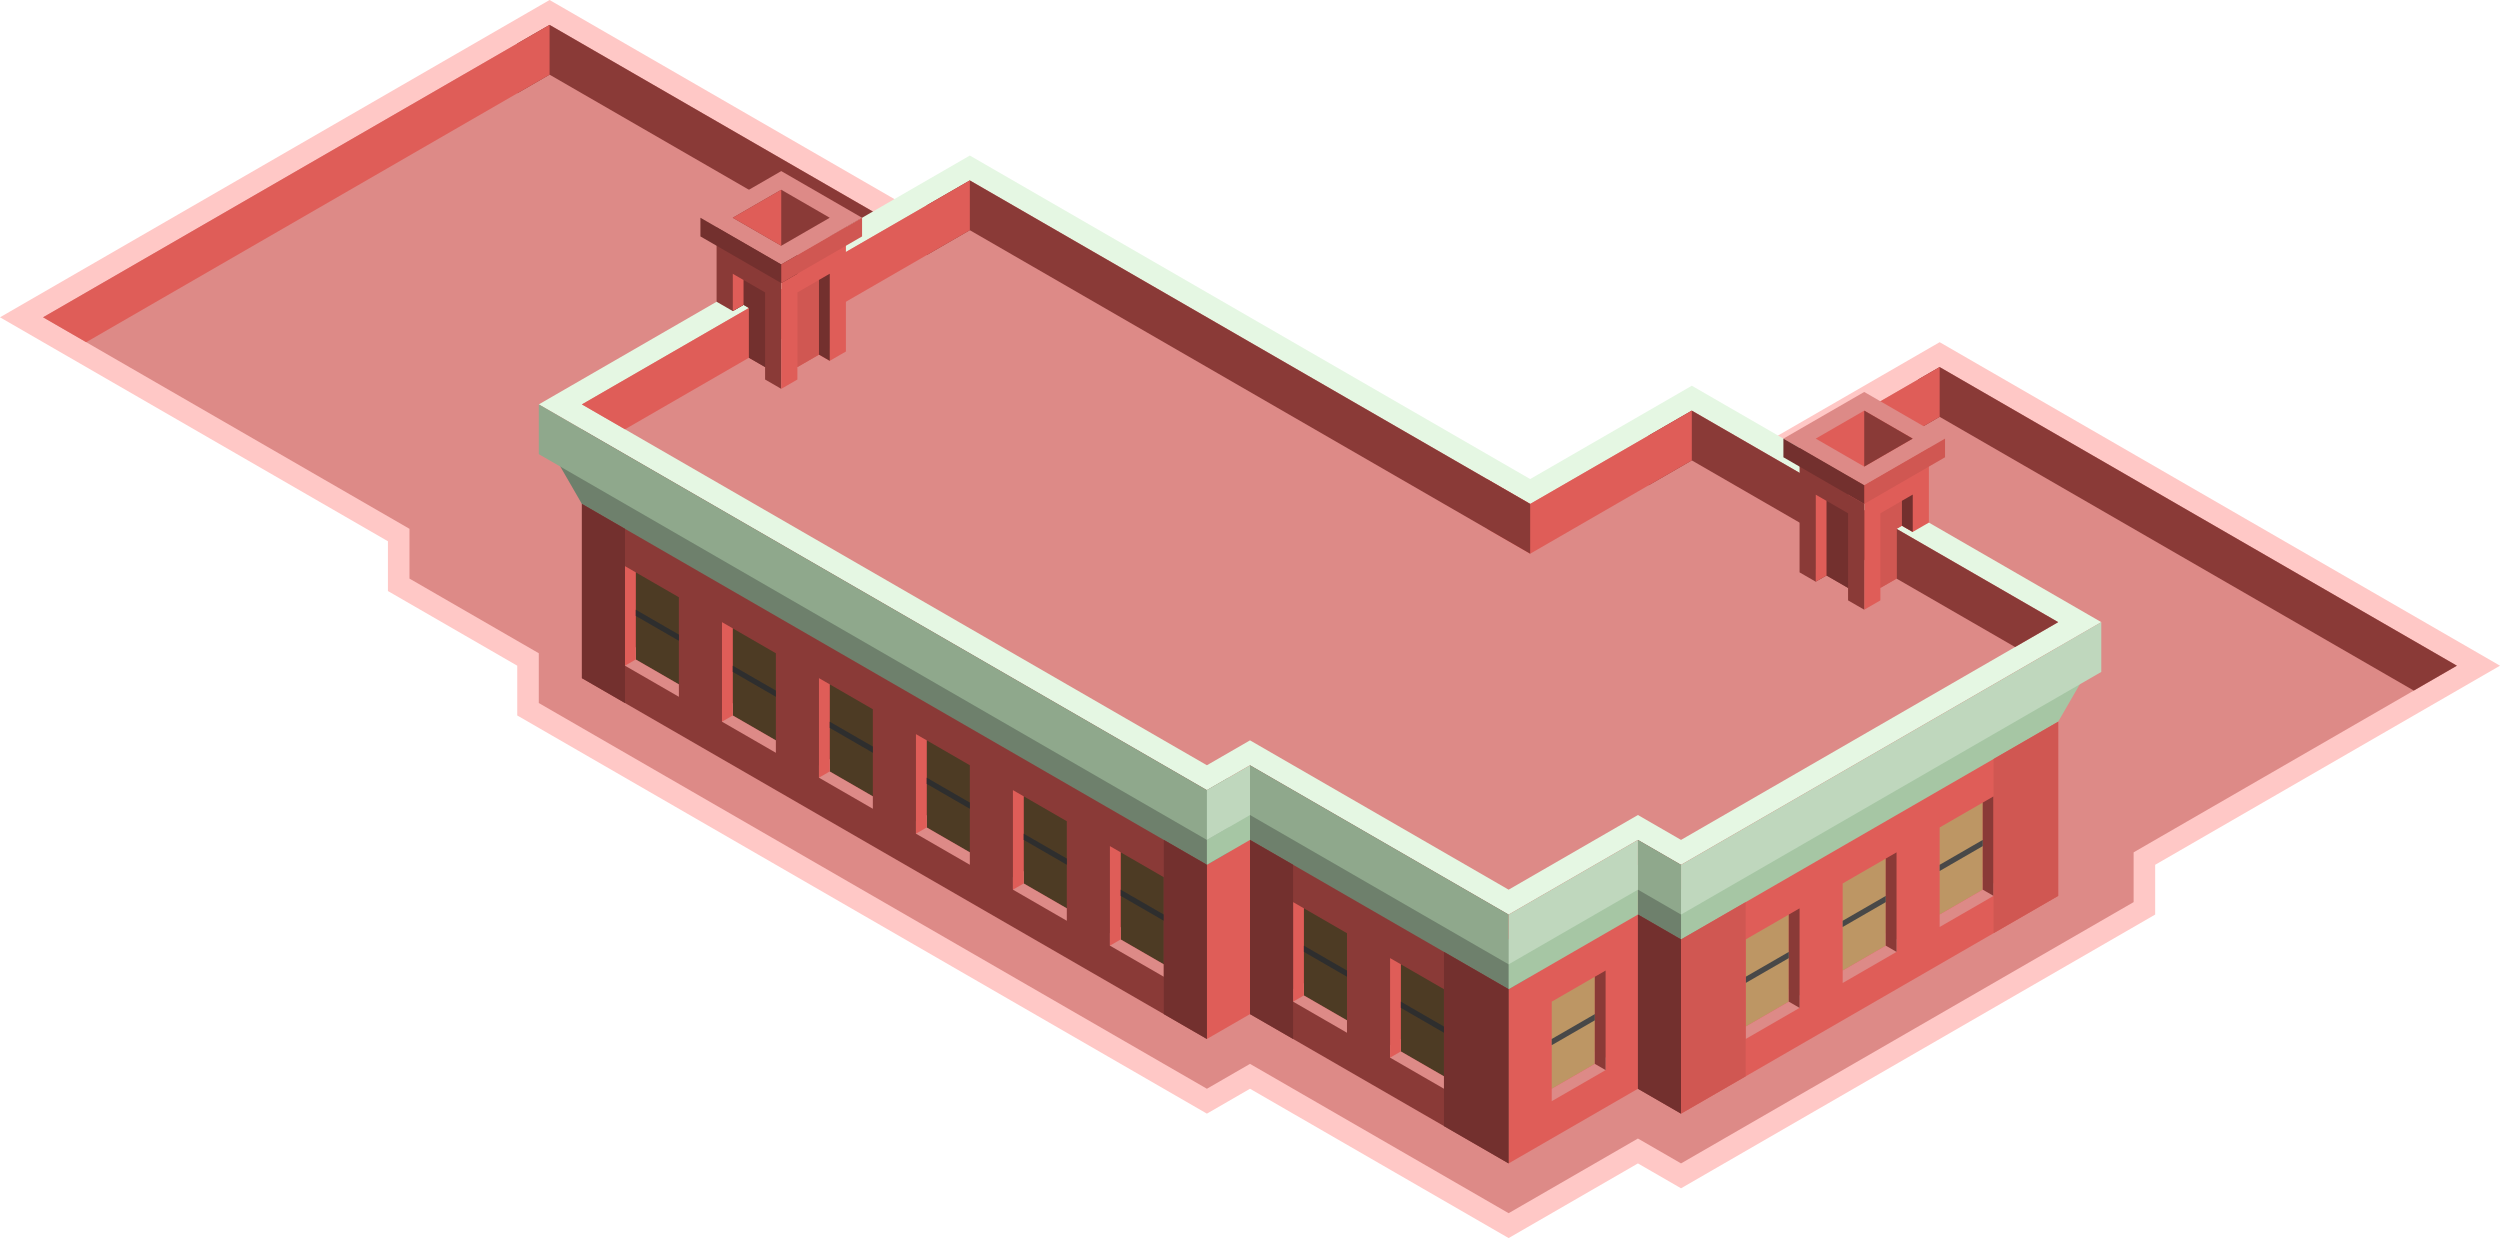 <svg id="Layer_1" data-name="Layer 1" xmlns="http://www.w3.org/2000/svg" viewBox="0 0 580 287.232">
  <defs>
    <style>
      .top-light {
        fill: #ffc8c6;
      }

      .top-prim {
        fill: #dd8a87;
      }

      .exterior-L-light {
        fill: #8a3a37;
      }

      .exterior-R-light {
        fill: #df5d58;
      }

      .crown-top-prim{
        fill: #e5f7e3;
      }

      .crown-L-dark {
        fill: #6e806c;
      }

      .crown-R-dark {
        fill: #a6c6a4;
      }

      .crown-L-prim{
        fill: #8fa88c;
      }

      .crown-R-prim{
        fill: #bfd7bd;
      }

      .window-L-prim {
        fill: #4d3b24;
      }

      .cls-1 {
        fill: #2e2e2e;
      }

      .window-R-prim {
        fill: #bd9664;
      }

      .cls-2 {
        fill: #484848;
      }

      .exterior-L-prim {
        fill: #73302e;
      }

      .exterior-R-prim {
        fill: #d05752;
      }
    </style>
  </defs>
  <title>Artboard 3</title>
  <g id="root">
    <path class="top-light" d="M290,252.591l-10,5.774L120,165.989V154.442L90,137.121V125.574L0,73.613,127.5,0l230,132.791L450,79.386l130,75.056L500,200.63v11.547L390,275.685l-10-5.773-30,17.32Z"/>
    <path class="top-prim" d="M290,246.818l-10,5.773L125,163.102V151.555L95,134.234V122.687L10,73.612,127.5,5.774l230,132.79L450,85.16l120,69.282-75,43.301V209.29L390,269.912l-10-5.774-30,17.321Z"/>
    <path class="exterior-L-light" d="M120,10.104V21.651l7.5-4.33,230,132.79V138.564L127.5,5.774Z"/>
    <path class="exterior-L-light" d="M445,88.046V99.593l5-2.887,110,63.509,10-5.773L450,85.159Z"/>
    <path class="exterior-R-light" d="M127.5,17.321V5.774L10,73.612l10,5.774Z"/>
    <path class="exterior-R-light" d="M450,96.707V85.16l-92.5,53.404v11.547Z"/>
    <path class="exterior-L-light" d="M280,241.044,135,157.328V99.593l145,83.716Z"/>
    <path class="exterior-R-light" d="M290,235.271l-10,5.773V183.309l10-5.773Z"/>
    <path class="exterior-L-light" d="M350,269.912l-60-34.641V177.536l60,34.641Z"/>
    <path class="exterior-R-light" d="M350,212.177l30-17.321v57.735l-30,17.321Z"/>
    <path class="exterior-L-light" d="M390,258.365l-10-5.774V194.856l10,5.774Z"/>
    <path class="exterior-R-light" d="M477.5,207.846,390,258.365V200.63l87.5-50.519Z"/>
    <path class="crown-top-prim" d="M125,93.82,225,36.085,355,111.14l37.5-21.65,95,54.848L390,200.63l-10-5.774-30,17.321-60-34.641-10,5.773Z"/>
    <path class="top-prim" d="M135,93.82l145,83.716,10-5.774,60,34.641,30-17.32,10,5.773,87.5-50.518-85-49.075L355,116.914,225,41.858Z"/>
    <path class="exterior-L-light" d="M392.5,95.263l-10,5.774v11.547l10-5.774,75,43.301,10-5.773Z"/>
    <path class="exterior-R-light" d="M355,116.914l-10-5.774v11.547l10,5.774,37.5-21.651V95.263Z"/>
    <path class="exterior-L-light" d="M215,59.179V47.632l10-5.774,130,75.056v11.547L225,53.405Z"/>
    <path class="exterior-R-light" d="M135,93.82l90-51.962V53.405L145,99.593Z"/>
    <path class="crown-L-dark" d="M285,186.196v11.547l-5,2.887L135,116.914l-5-8.66V102.48l150,86.603Z"/>
    <path class="crown-L-dark" d="M290,183.309l60,34.641,5-2.887V226.61l-5,2.887-60-34.641Z"/>
    <path class="crown-L-dark" d="M395,215.063V203.516l-5,2.887-10-5.773v11.547l10,5.773Z"/>
    <path class="crown-R-dark" d="M390,217.95l87.5-50.518,5-8.66v-5.774L390,206.403Z"/>
    <path class="crown-R-dark" d="M280,200.63l10-5.774V183.309l-10,5.774Z"/>
    <path class="crown-R-dark" d="M350,229.497l30-17.32V200.63l-30,17.32Z"/>
    <path class="crown-L-prim" d="M125,93.82l155,89.489,5-2.887v11.547l-5,2.887L125,105.367Z"/>
    <path class="crown-L-prim" d="M350,212.177v11.547l-60-34.641V177.536Z"/>
    <path class="crown-L-prim" d="M380,206.403l10,5.774V200.63l-10-5.774Z"/>
    <path class="crown-R-prim" d="M487.5,144.338v11.547L390,212.177V200.63Z"/>
    <path class="crown-R-prim" d="M280,194.856l10-5.773V177.536l-10,5.773Z"/>
    <path class="crown-R-prim" d="M350,212.177l30-17.321v11.547l-30,17.321Z"/>
    <g>
      <path class="window-L-prim" d="M147.5,132.791l10,5.773v20.208l-10-5.774Z"/>
      <path class="top-prim" d="M157.5,161.658,145,154.442v-2.887l2.5-1.444v2.887l10,5.774Z"/>
      <path class="exterior-R-light" d="M145,131.348l2.5,1.443v20.207l-2.5,1.444Z"/>
      <path class="cls-1" d="M157.5,148.668l-10-5.773v-1.444l10,5.774Z"/>
    </g>
    <path class="window-L-prim" d="M170,145.781l10,5.774v20.207l-10-5.773Z"/>
    <path class="window-L-prim" d="M192.5,158.772l10,5.773v20.207l-10-5.773Z"/>
    <path class="window-L-prim" d="M215,171.762l10,5.774v20.207l-10-5.774Z"/>
    <path class="window-L-prim" d="M237.5,184.752l10,5.774v20.207l-10-5.773Z"/>
    <path class="window-L-prim" d="M302.5,210.733l10,5.774v20.207l-10-5.774Z"/>
    <path class="window-L-prim" d="M325,223.724l10,5.773v20.207l-10-5.773Z"/>
    <path class="window-R-prim" d="M370,226.61l-10,5.774v20.207l10-5.773Z"/>
    <path class="window-R-prim" d="M415,212.177l-10,5.773v20.207l10-5.773Z"/>
    <path class="window-R-prim" d="M437.5,199.186l-10,5.774v20.207l10-5.774Z"/>
    <path class="window-R-prim" d="M460,186.196l-10,5.773v20.208l10-5.774Z"/>
    <path class="top-prim" d="M180,174.649l-12.5-7.217v-2.887l2.5-1.443v2.886l10,5.774Z"/>
    <path class="top-prim" d="M202.5,187.639,190,180.422v-2.886l2.5-1.444v2.887l10,5.773Z"/>
    <path class="top-prim" d="M225,200.63l-12.5-7.217v-2.887l2.5-1.443v2.886l10,5.774Z"/>
    <path class="top-prim" d="M247.5,213.62,235,206.403v-2.887l2.5-1.443v2.887l10,5.773Z"/>
    <path class="top-prim" d="M312.5,239.601,300,232.384v-2.887l2.5-1.443v2.886l10,5.774Z"/>
    <path class="top-prim" d="M335,252.591l-12.5-7.217v-2.887l2.5-1.443v2.887l10,5.773Z"/>
    <path class="top-prim" d="M360,255.478l12.5-7.217v-2.887l-2.5-1.443v2.886l-10,5.774Z"/>
    <path class="top-prim" d="M405,241.044l12.5-7.217V230.94l-2.5-1.443v2.887l-10,5.773Z"/>
    <path class="top-prim" d="M427.5,228.054l12.5-7.217V217.95l-2.5-1.443v2.886l-10,5.774Z"/>
    <path class="top-prim" d="M450,215.063l12.5-7.217V204.96l-2.5-1.444v2.887l-10,5.773Z"/>
    <path class="exterior-R-light" d="M167.5,144.338l2.5,1.443v20.208l-2.5,1.443Z"/>
    <path class="exterior-R-light" d="M190,157.328l2.5,1.444v20.207l-2.5,1.443Z"/>
    <path class="exterior-R-light" d="M212.5,170.319l2.5,1.443v20.207l-2.5,1.444Z"/>
    <path class="exterior-R-light" d="M235,183.309l2.5,1.443V204.96l-2.5,1.443Z"/>
    <path class="exterior-R-light" d="M300,209.29l2.5,1.443V230.94l-2.5,1.444Z"/>
    <path class="exterior-R-light" d="M322.5,222.28l2.5,1.444v20.207l-2.5,1.443Z"/>
    <path class="exterior-L-light" d="M372.5,225.167,370,226.61v20.208l2.5,1.443Z"/>
    <path class="exterior-L-light" d="M417.5,210.733l-2.5,1.444v20.207l2.5,1.443Z"/>
    <path class="exterior-L-light" d="M440,197.743l-2.5,1.443v20.207l2.5,1.444Z"/>
    <path class="exterior-L-light" d="M462.5,184.752l-2.5,1.444v20.207l2.5,1.443Z"/>
    <path class="cls-1" d="M180,161.658l-10-5.773v-1.443l10,5.773Z"/>
    <path class="cls-1" d="M202.5,174.649l-10-5.774v-1.443l10,5.773Z"/>
    <path class="cls-1" d="M225,187.639l-10-5.773v-1.444l10,5.774Z"/>
    <path class="cls-1" d="M247.5,200.63l-10-5.774v-1.443l10,5.773Z"/>
    <path class="cls-1" d="M312.5,226.61l-10-5.773v-1.444l10,5.774Z"/>
    <path class="cls-1" d="M335,239.601l-10-5.774v-1.443l10,5.773Z"/>
    <path class="cls-2" d="M360,242.487l10-5.773v-1.443l-10,5.773Z"/>
    <path class="cls-2" d="M405,228.054l10-5.774v-1.443l-10,5.773Z"/>
    <path class="cls-2" d="M427.5,215.063l10-5.773v-1.444l-10,5.774Z"/>
    <path class="cls-2" d="M450,202.073l10-5.774v-1.443l-10,5.773Z"/>
    <g>
      <path class="window-L-prim" d="M260,197.743l10,5.773v20.208l-10-5.774Z"/>
      <path class="top-prim" d="M270,226.61l-12.5-7.217v-2.886l2.5-1.444v2.887l10,5.774Z"/>
      <path class="exterior-R-light" d="M257.5,196.299l2.5,1.444V217.95l-2.5,1.443Z"/>
      <path class="cls-1" d="M270,213.62l-10-5.774v-1.443l10,5.774Z"/>
    </g>
    <path class="exterior-L-prim" d="M350,229.497l-15-8.66v40.414l15,8.661Z"/>
    <path class="exterior-L-prim" d="M145,122.687l-10-5.773v40.414l10,5.774Z"/>
    <path class="exterior-L-prim" d="M280,200.629l-10-5.773V235.27l10,5.774Z"/>
    <path class="exterior-L-prim" d="M300,200.629l-10-5.773V235.27l10,5.774Z"/>
    <path class="exterior-L-prim" d="M390,217.95l-10-5.773v40.414l10,5.774Z"/>
    <path class="exterior-R-prim" d="M462.5,216.507l15-8.661V167.432l-15,8.66Z"/>
    <path class="exterior-R-prim" d="M390,258.365l15-8.661V209.29l-15,8.66Z"/>
    <g>
      <path class="exterior-L-light" d="M181.25,90.211l-3.75-2.165V85.16l-3.75-2.166V71.447l-1.25-.721L170,72.169l-3.75-2.165V52.684l15,8.66Z"/>
      <path class="exterior-R-light" d="M196.25,81.551l-3.75,2.165L190,82.273l-5,2.887v2.886l-3.75,2.165V61.344l15-8.66Z"/>
      <path class="top-prim" d="M181.25,39.693,200,50.519,181.25,61.344,162.5,50.519Z"/>
      <path class="exterior-L-prim" d="M162.5,50.519l18.75,10.825L185,59.179v4.33l-3.75,2.165L162.5,54.849Z"/>
      <path class="exterior-R-prim" d="M200,50.519v4.33L181.25,65.674v-4.33Z"/>
      <path class="exterior-L-light" d="M181.25,57.014,170,50.519l11.25-6.496,11.25,6.496Z"/>
      <path class="exterior-R-light" d="M181.25,44.023V57.014L170,50.519Z"/>
      <path class="exterior-L-prim" d="M173.75,71.447l-1.25-.721L170,72.169v-8.66l7.5,4.33V85.16l-3.75-2.166Z"/>
      <path class="exterior-R-prim" d="M192.5,63.509l-7.5,4.33V85.16l7.5-4.331Z"/>
      <path class="exterior-L-prim" d="M190,82.273l2.5,1.443V63.509L190,64.952Z"/>
      <path class="exterior-R-light" d="M170,72.169l2.5-1.443V64.952L170,63.509Z"/>
    </g>
    <g>
      <path class="exterior-R-light" d="M432.5,141.451l3.75-2.165v-2.887l3.75-2.165V122.687l1.25-.721,2.5,1.443,3.75-2.165V103.923l-15,8.661Z"/>
      <path class="exterior-L-light" d="M417.5,132.791l3.75,2.165,2.5-1.443,5,2.886v2.887l3.75,2.165V112.584l-15-8.661Z"/>
      <path class="top-prim" d="M432.5,90.933l-18.75,10.825,18.75,10.826,18.75-10.826Z"/>
      <path class="exterior-R-prim" d="M451.25,101.758,432.5,112.584l-3.75-2.165v4.33l3.75,2.165,18.75-10.826Z"/>
      <path class="exterior-L-prim" d="M413.75,101.758v4.33l18.75,10.826v-4.33Z"/>
      <path class="exterior-R-light" d="M432.5,108.254l11.25-6.496L432.5,95.263l-11.25,6.495Z"/>
      <path class="exterior-L-light" d="M432.5,95.263v12.991l11.25-6.496Z"/>
      <path class="exterior-R-prim" d="M440,122.687l1.25-.721,2.5,1.443v-8.66l-7.5,4.33v17.32l3.75-2.165Z"/>
      <path class="exterior-L-prim" d="M421.25,114.749l7.5,4.33v17.32l-7.5-4.33Z"/>
      <path class="exterior-R-light" d="M423.75,133.513l-2.5,1.443V114.749l2.5,1.443Z"/>
      <path class="exterior-L-prim" d="M443.75,123.409l-2.5-1.443v-5.774l2.5-1.443Z"/>
    </g>
  </g>
</svg>
